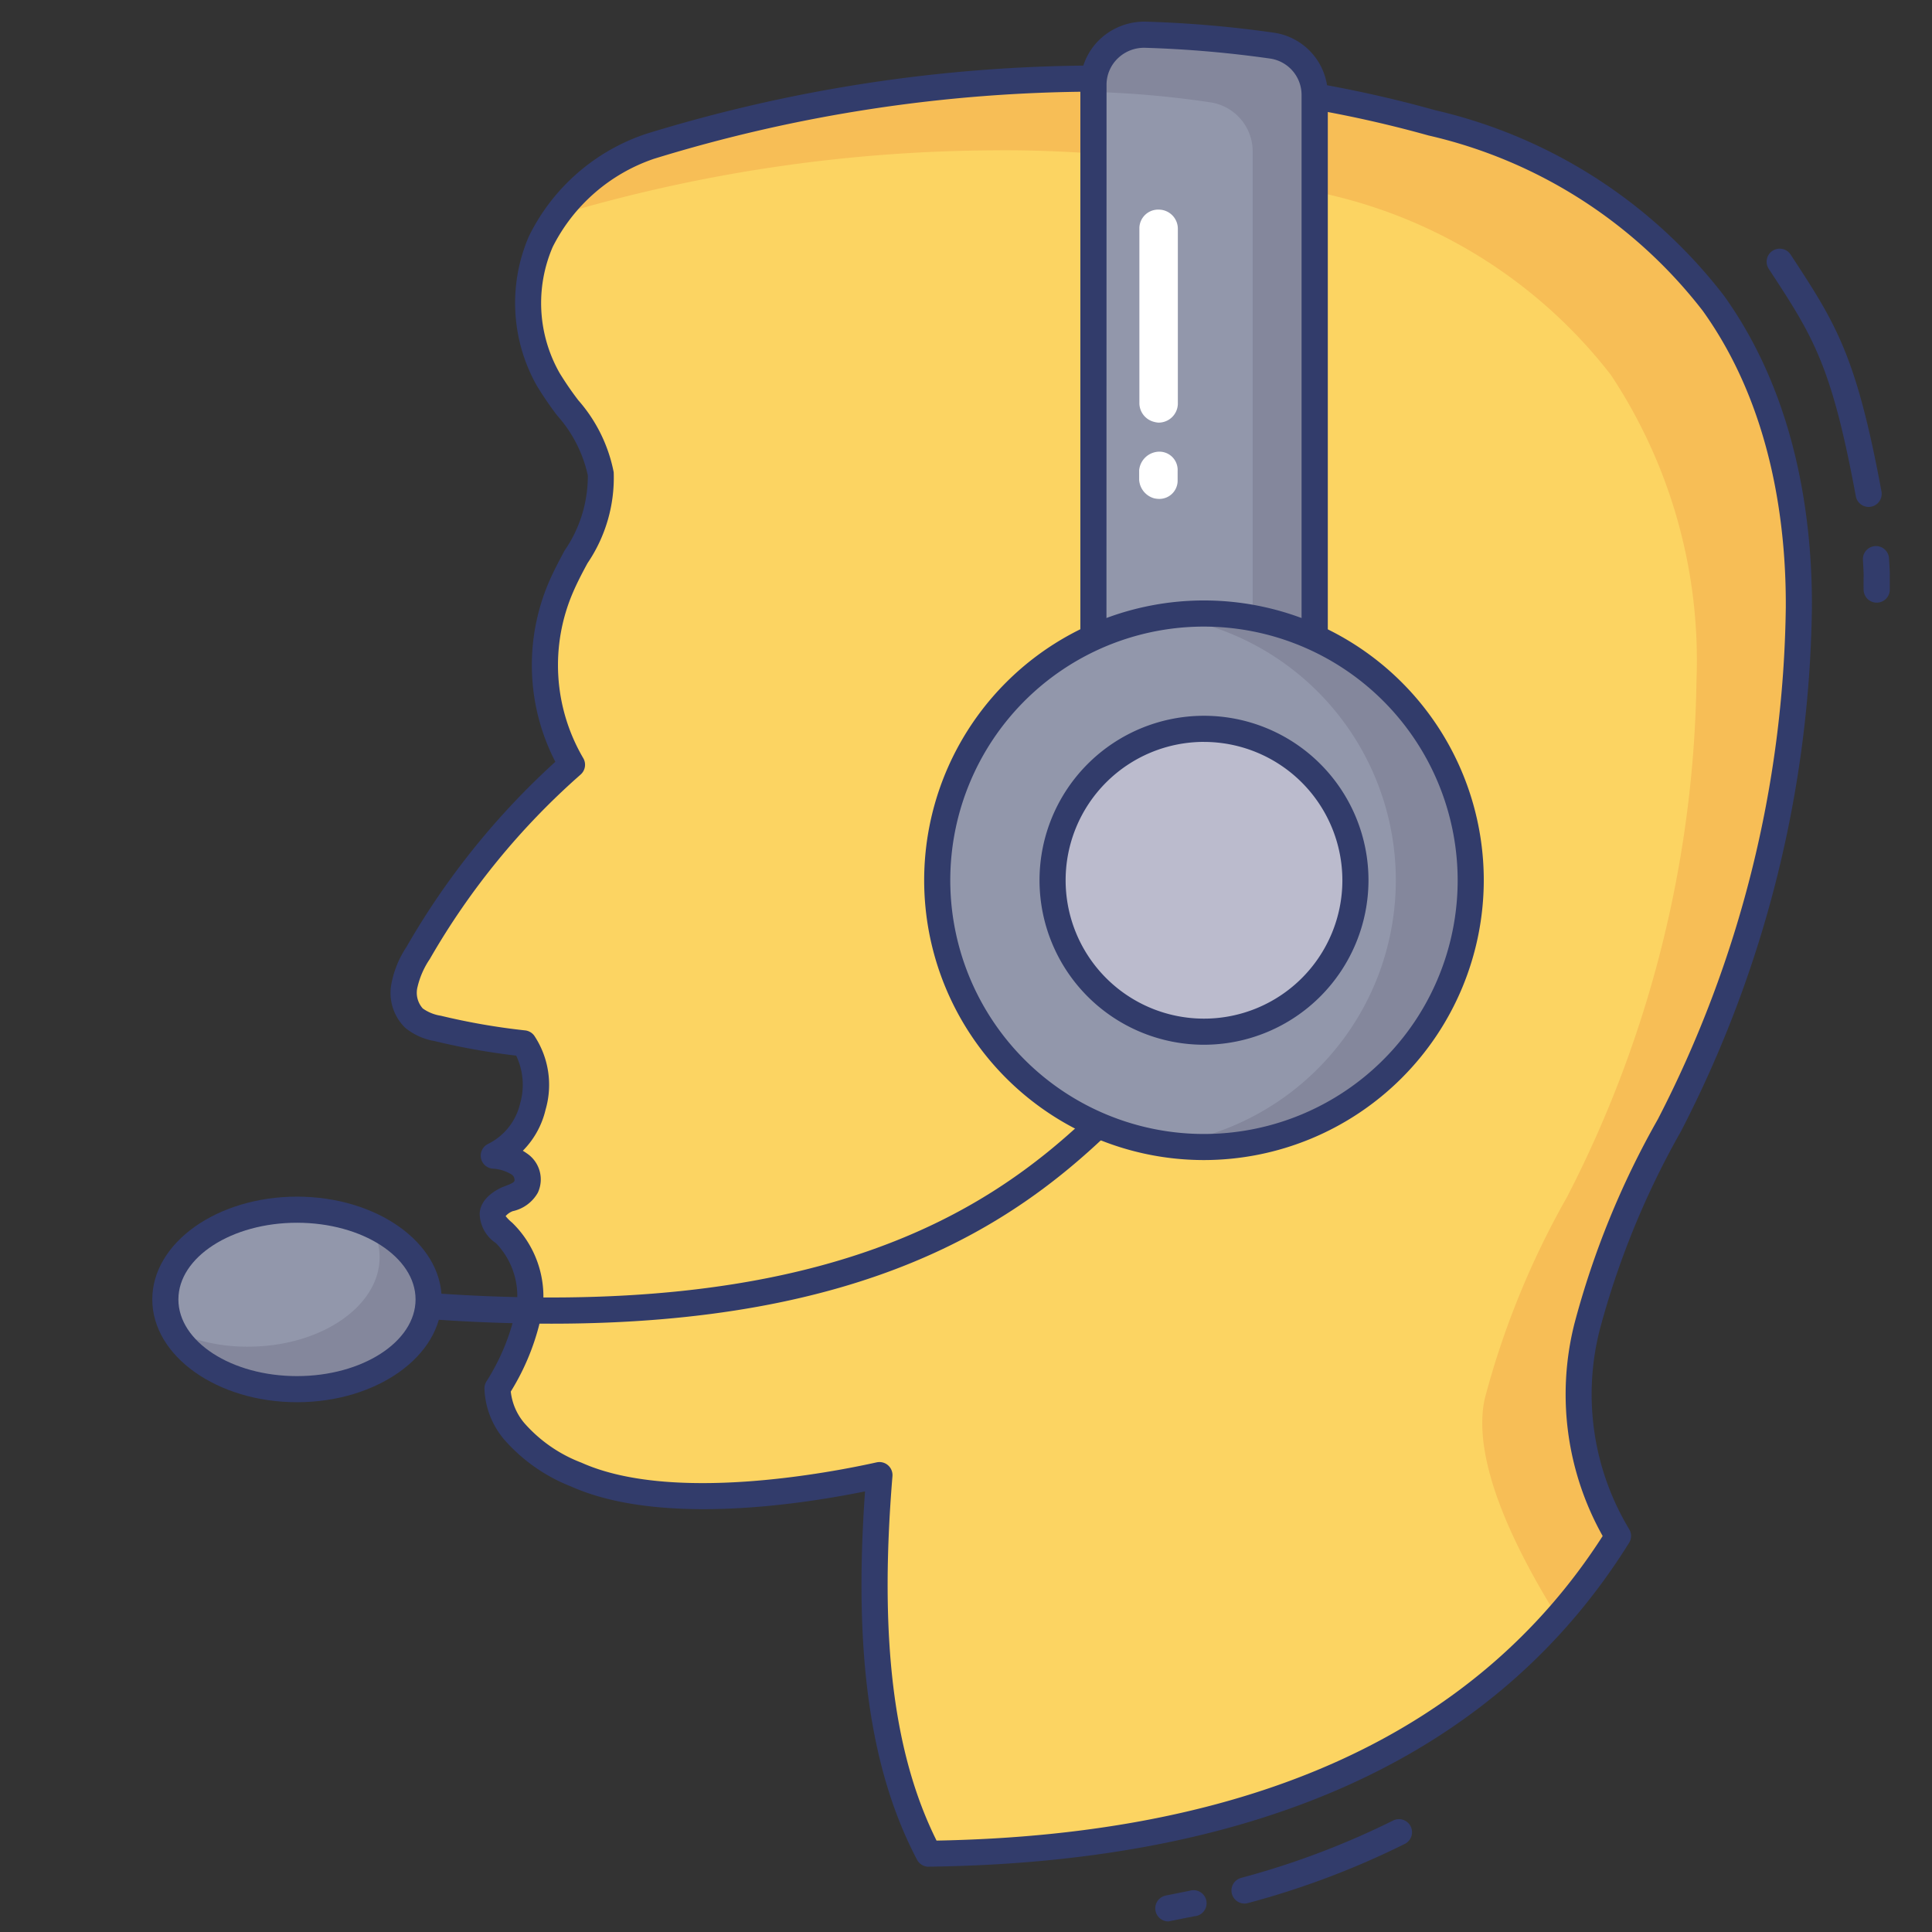 <svg id="color_line" height="512" viewBox="0 0 74 74" width="512" xmlns="http://www.w3.org/2000/svg" data-name="color line"><rect x="0" y="0" width="74" height="74" fill="#333333" stroke="none"/><ellipse cx="11.375" cy="49.771" fill="#9297ab" rx="5.042" ry="3.437"/><path d="m60.787 50.821a10.6 10.6 0 0 0 1.188 8.01c-4.975 7.99-13.828 12.005-26.407 12.169-2.09-3.974-2.336-9.035-1.885-14.505-2.95.656-8.379 1.434-11.616-.02a6.122 6.122 0 0 1 -2.356-1.639 2.706 2.706 0 0 1 -.655-1.659 9.077 9.077 0 0 0 1.229-3.094 3.414 3.414 0 0 0 -.943-2.827c-.225-.2-.491-.41-.471-.717 0-.287.308-.492.574-.615.287-.1.594-.2.717-.491a.706.706 0 0 0 -.287-.861 1.981 1.981 0 0 0 -.963-.307 2.83 2.83 0 0 0 1.5-1.885 2.92 2.92 0 0 0 -.349-2.417 25.912 25.912 0 0 1 -3.3-.574 1.99 1.99 0 0 1 -.9-.389 1.37 1.37 0 0 1 -.369-1.27 3.528 3.528 0 0 1 .533-1.25 28.371 28.371 0 0 1 5.873-7.191 7.567 7.567 0 0 1 -.41-6.822c.615-1.414 1.721-2.786 1.517-4.323-.164-1.393-1.312-2.417-2.008-3.6a5.936 5.936 0 0 1 -.287-5.286 7.28 7.28 0 0 1 4.179-3.647 58.7 58.7 0 0 1 16.984-2.6 46.316 46.316 0 0 1 12.968 1.7 19.041 19.041 0 0 1 10.776 6.9 19.778 19.778 0 0 1 3.281 11.655 44.464 44.464 0 0 1 -4.958 19.834 32.416 32.416 0 0 0 -3.155 7.721z" fill="#fcd462"/><path d="m60.79 50.82a10.543 10.543 0 0 0 1.19 8.01 23.066 23.066 0 0 1 -2.32 3.11c-1.48-2.37-3.33-5.91-2.79-8.37a32.308 32.308 0 0 1 3.15-7.72 44.5 44.5 0 0 0 4.96-19.83 19.764 19.764 0 0 0 -3.28-11.66 19.052 19.052 0 0 0 -10.78-6.9 46.2 46.2 0 0 0 -12.96-1.7 59.277 59.277 0 0 0 -16.66 2.5 7.446 7.446 0 0 1 3.59-2.65 58.323 58.323 0 0 1 16.99-2.6 46.313 46.313 0 0 1 12.97 1.7 19.01 19.01 0 0 1 10.77 6.9 19.764 19.764 0 0 1 3.28 11.66 44.4 44.4 0 0 1 -4.96 19.83 32.308 32.308 0 0 0 -3.15 7.72z" fill="#f7be56"/><path d="m21.116 50.7c-1.485 0-3.066-.057-4.753-.181a.5.5 0 1 1 .074-1c14.938 1.092 21.358-3.055 25.278-6.793a.5.5 0 1 1 .69.724c-3.622 3.456-9.278 7.25-21.289 7.25z" fill="#323c6b"/><ellipse cx="11.375" cy="49.771" fill="#9297ab" rx="5.042" ry="3.437"/><path d="m16.42 49.77c0 1.9-2.26 3.44-5.04 3.44-2.16 0-4.01-.93-4.72-2.23a6.733 6.733 0 0 0 2.84.6c2.78 0 5.04-1.54 5.04-3.43a2.451 2.451 0 0 0 -.34-1.23 3.339 3.339 0 0 1 2.22 2.85z" fill="#84879c"/><g fill="#323c6b"><path d="m47.666 72.91a.5.5 0 0 1 -.131-.982 31.128 31.128 0 0 0 5.829-2.2.5.5 0 1 1 .439.9 32.05 32.05 0 0 1 -6 2.263.5.5 0 0 1 -.137.019z"/><path d="m44.75 73.594a.5.5 0 0 1 -.1-.99l.915-.183a.5.5 0 1 1 .254.966l-.03.006h-.024l-.165.036-.059.008-.7.14a.539.539 0 0 1 -.091.017z"/><path d="m71.573 19.417a.5.5 0 0 1 -.491-.41c-.934-5.046-1.637-6.118-3.334-8.708a.5.5 0 1 1 .837-.548c1.723 2.63 2.51 3.831 3.48 9.075a.5.5 0 0 1 -.4.582.478.478 0 0 1 -.092.009z"/><path d="m71.881 23.083a.5.5 0 0 1 -.5-.49c-.006-.338 0-.46 0-.539 0-.109 0-.132-.027-.608a.5.5 0 1 1 1-.059c.032.533.031.559.029.681v.506a.5.5 0 0 1 -.49.509z"/><path d="m35.568 71.5a.5.5 0 0 1 -.443-.267c-1.8-3.421-2.435-7.917-1.992-14.109-2.68.543-7.937 1.3-11.271-.193a6.6 6.6 0 0 1 -2.539-1.78 3.174 3.174 0 0 1 -.767-1.958.5.5 0 0 1 .068-.268 8.4 8.4 0 0 0 1.164-2.895 2.916 2.916 0 0 0 -.788-2.411 1.39 1.39 0 0 1 -.627-1.113c0-.272.149-.7.863-1.035.23-.085.434-.158.468-.236a.247.247 0 0 0 -.112-.251 1.526 1.526 0 0 0 -.737-.223.5.5 0 0 1 -.161-.946 2.308 2.308 0 0 0 1.227-1.547 2.589 2.589 0 0 0 -.151-1.835 26.3 26.3 0 0 1 -3.127-.558 2.425 2.425 0 0 1 -1.12-.506 1.861 1.861 0 0 1 -.523-1.728 3.8 3.8 0 0 1 .564-1.363 29.311 29.311 0 0 1 5.707-7.1 8.067 8.067 0 0 1 -.233-6.916c.169-.389.375-.777.582-1.167a5.021 5.021 0 0 0 .895-2.887 5.06 5.06 0 0 0 -1.172-2.291 13.4 13.4 0 0 1 -.772-1.127 6.446 6.446 0 0 1 -.312-5.742 7.723 7.723 0 0 1 4.475-3.917 58.892 58.892 0 0 1 17.131-2.621 46.518 46.518 0 0 1 13.11 1.712 19.491 19.491 0 0 1 11.054 7.1c2.816 3.923 3.388 8.664 3.371 11.951a44.9 44.9 0 0 1 -5.013 20.056 32.177 32.177 0 0 0 -3.112 7.6 10 10 0 0 0 1.12 7.632.5.5 0 0 1 0 .537c-5.024 8.064-14.05 12.238-26.825 12.4zm-1.885-15.5a.5.5 0 0 1 .5.541c-.509 6.172.028 10.621 1.689 13.958 12.108-.221 20.689-4.145 25.514-11.666a11.084 11.084 0 0 1 -1.086-8.119 32.884 32.884 0 0 1 3.2-7.845 43.9 43.9 0 0 0 4.9-19.606c.016-3.138-.524-7.657-3.184-11.363a18.5 18.5 0 0 0 -10.5-6.711 45.7 45.7 0 0 0 -12.826-1.679 57.912 57.912 0 0 0 -16.838 2.571 6.788 6.788 0 0 0 -3.882 3.377 5.427 5.427 0 0 0 .265 4.831 12.283 12.283 0 0 0 .712 1.038 5.878 5.878 0 0 1 1.359 2.759 5.823 5.823 0 0 1 -1 3.481c-.2.366-.39.731-.55 1.1a7.043 7.043 0 0 0 .381 6.367.5.5 0 0 1 -.1.635 27.972 27.972 0 0 0 -5.775 7.065 3.2 3.2 0 0 0 -.469 1.064.9.9 0 0 0 .2.828 1.605 1.605 0 0 0 .692.279 25.425 25.425 0 0 0 3.233.562.5.5 0 0 1 .344.2 3.4 3.4 0 0 1 .434 2.838 3.307 3.307 0 0 1 -.871 1.572 1.6 1.6 0 0 1 .144.093 1.2 1.2 0 0 1 .43 1.515 1.459 1.459 0 0 1 -.958.705.666.666 0 0 0 -.274.19 1.633 1.633 0 0 0 .248.25 3.945 3.945 0 0 1 1.17 3.307 9.112 9.112 0 0 1 -1.221 3.163 2.238 2.238 0 0 0 .525 1.214 5.524 5.524 0 0 0 2.18 1.509c3.457 1.553 9.527.385 11.306-.011a.565.565 0 0 1 .108-.012z"/></g><path d="m41.88 3.252v21.181h8.472v-20.787a1.906 1.906 0 0 0 -1.613-1.9 43.306 43.306 0 0 0 -4.859-.42 1.93 1.93 0 0 0 -2 1.926z" fill="#9297ab"/><path d="m50.35 3.65v20.78h-2.37v-18.62a1.9 1.9 0 0 0 -1.62-1.89 37.646 37.646 0 0 0 -4.48-.4v-.27a1.932 1.932 0 0 1 2-1.92 44.264 44.264 0 0 1 4.86.42 1.9 1.9 0 0 1 1.61 1.9z" fill="#84879c"/><path d="m50.353 24.933h-8.473a.5.5 0 0 1 -.5-.5v-21.182a2.4 2.4 0 0 1 .732-1.731 2.48 2.48 0 0 1 1.788-.69 43.834 43.834 0 0 1 4.915.425 2.412 2.412 0 0 1 2.043 2.391v20.787a.5.5 0 0 1 -.505.5zm-7.973-1h7.473v-20.287a1.408 1.408 0 0 0 -1.185-1.4 43.015 43.015 0 0 0 -4.8-.415 1.445 1.445 0 0 0 -1.056.407 1.4 1.4 0 0 0 -.429 1.014z" fill="#323c6b"/><circle cx="46.116" cy="33.716" fill="#9297ab" r="10.216"/><path d="m56.33 33.72a10.208 10.208 0 0 1 -10.21 10.21 9.765 9.765 0 0 1 -1.44-.1 10.216 10.216 0 0 0 0-20.23 9.765 9.765 0 0 1 1.44-.1 10.211 10.211 0 0 1 10.21 10.22z" fill="#84879c"/><circle cx="46.116" cy="33.716" fill="#bbbbcd" r="5.8"/><path d="m46.116 40.016a6.3 6.3 0 1 1 6.3-6.3 6.307 6.307 0 0 1 -6.3 6.3zm0-11.6a5.3 5.3 0 1 0 5.3 5.3 5.306 5.306 0 0 0 -5.3-5.299z" fill="#323c6b"/><path d="m46.116 44.433a10.717 10.717 0 1 1 10.716-10.717 10.73 10.73 0 0 1 -10.716 10.717zm0-20.433a9.717 9.717 0 1 0 9.716 9.716 9.728 9.728 0 0 0 -9.716-9.716z" fill="#323c6b"/><path d="m11.375 53.708c-3.056 0-5.542-1.767-5.542-3.937s2.486-3.937 5.542-3.937 5.542 1.766 5.542 3.937-2.486 3.937-5.542 3.937zm0-6.874c-2.5 0-4.542 1.317-4.542 2.937s2.038 2.937 4.542 2.937 4.542-1.318 4.542-2.937-2.038-2.937-4.542-2.937z" fill="#323c6b"/><path d="m44.432 17.3a.7.7 0 0 1 .674.732v.366a.7.7 0 0 1 -.717.711 1.008 1.008 0 0 1 -.173-.02.786.786 0 0 1 -.584-.713v-.365a.785.785 0 0 1 .8-.711z" fill="#fff"/><path d="m44.388 8.029a.733.733 0 0 1 .726.742v6.716a.737.737 0 0 1 -.75.7.876.876 0 0 1 -.163-.029.743.743 0 0 1 -.56-.722v-6.715a.719.719 0 0 1 .747-.692z" fill="#fff"/></svg>